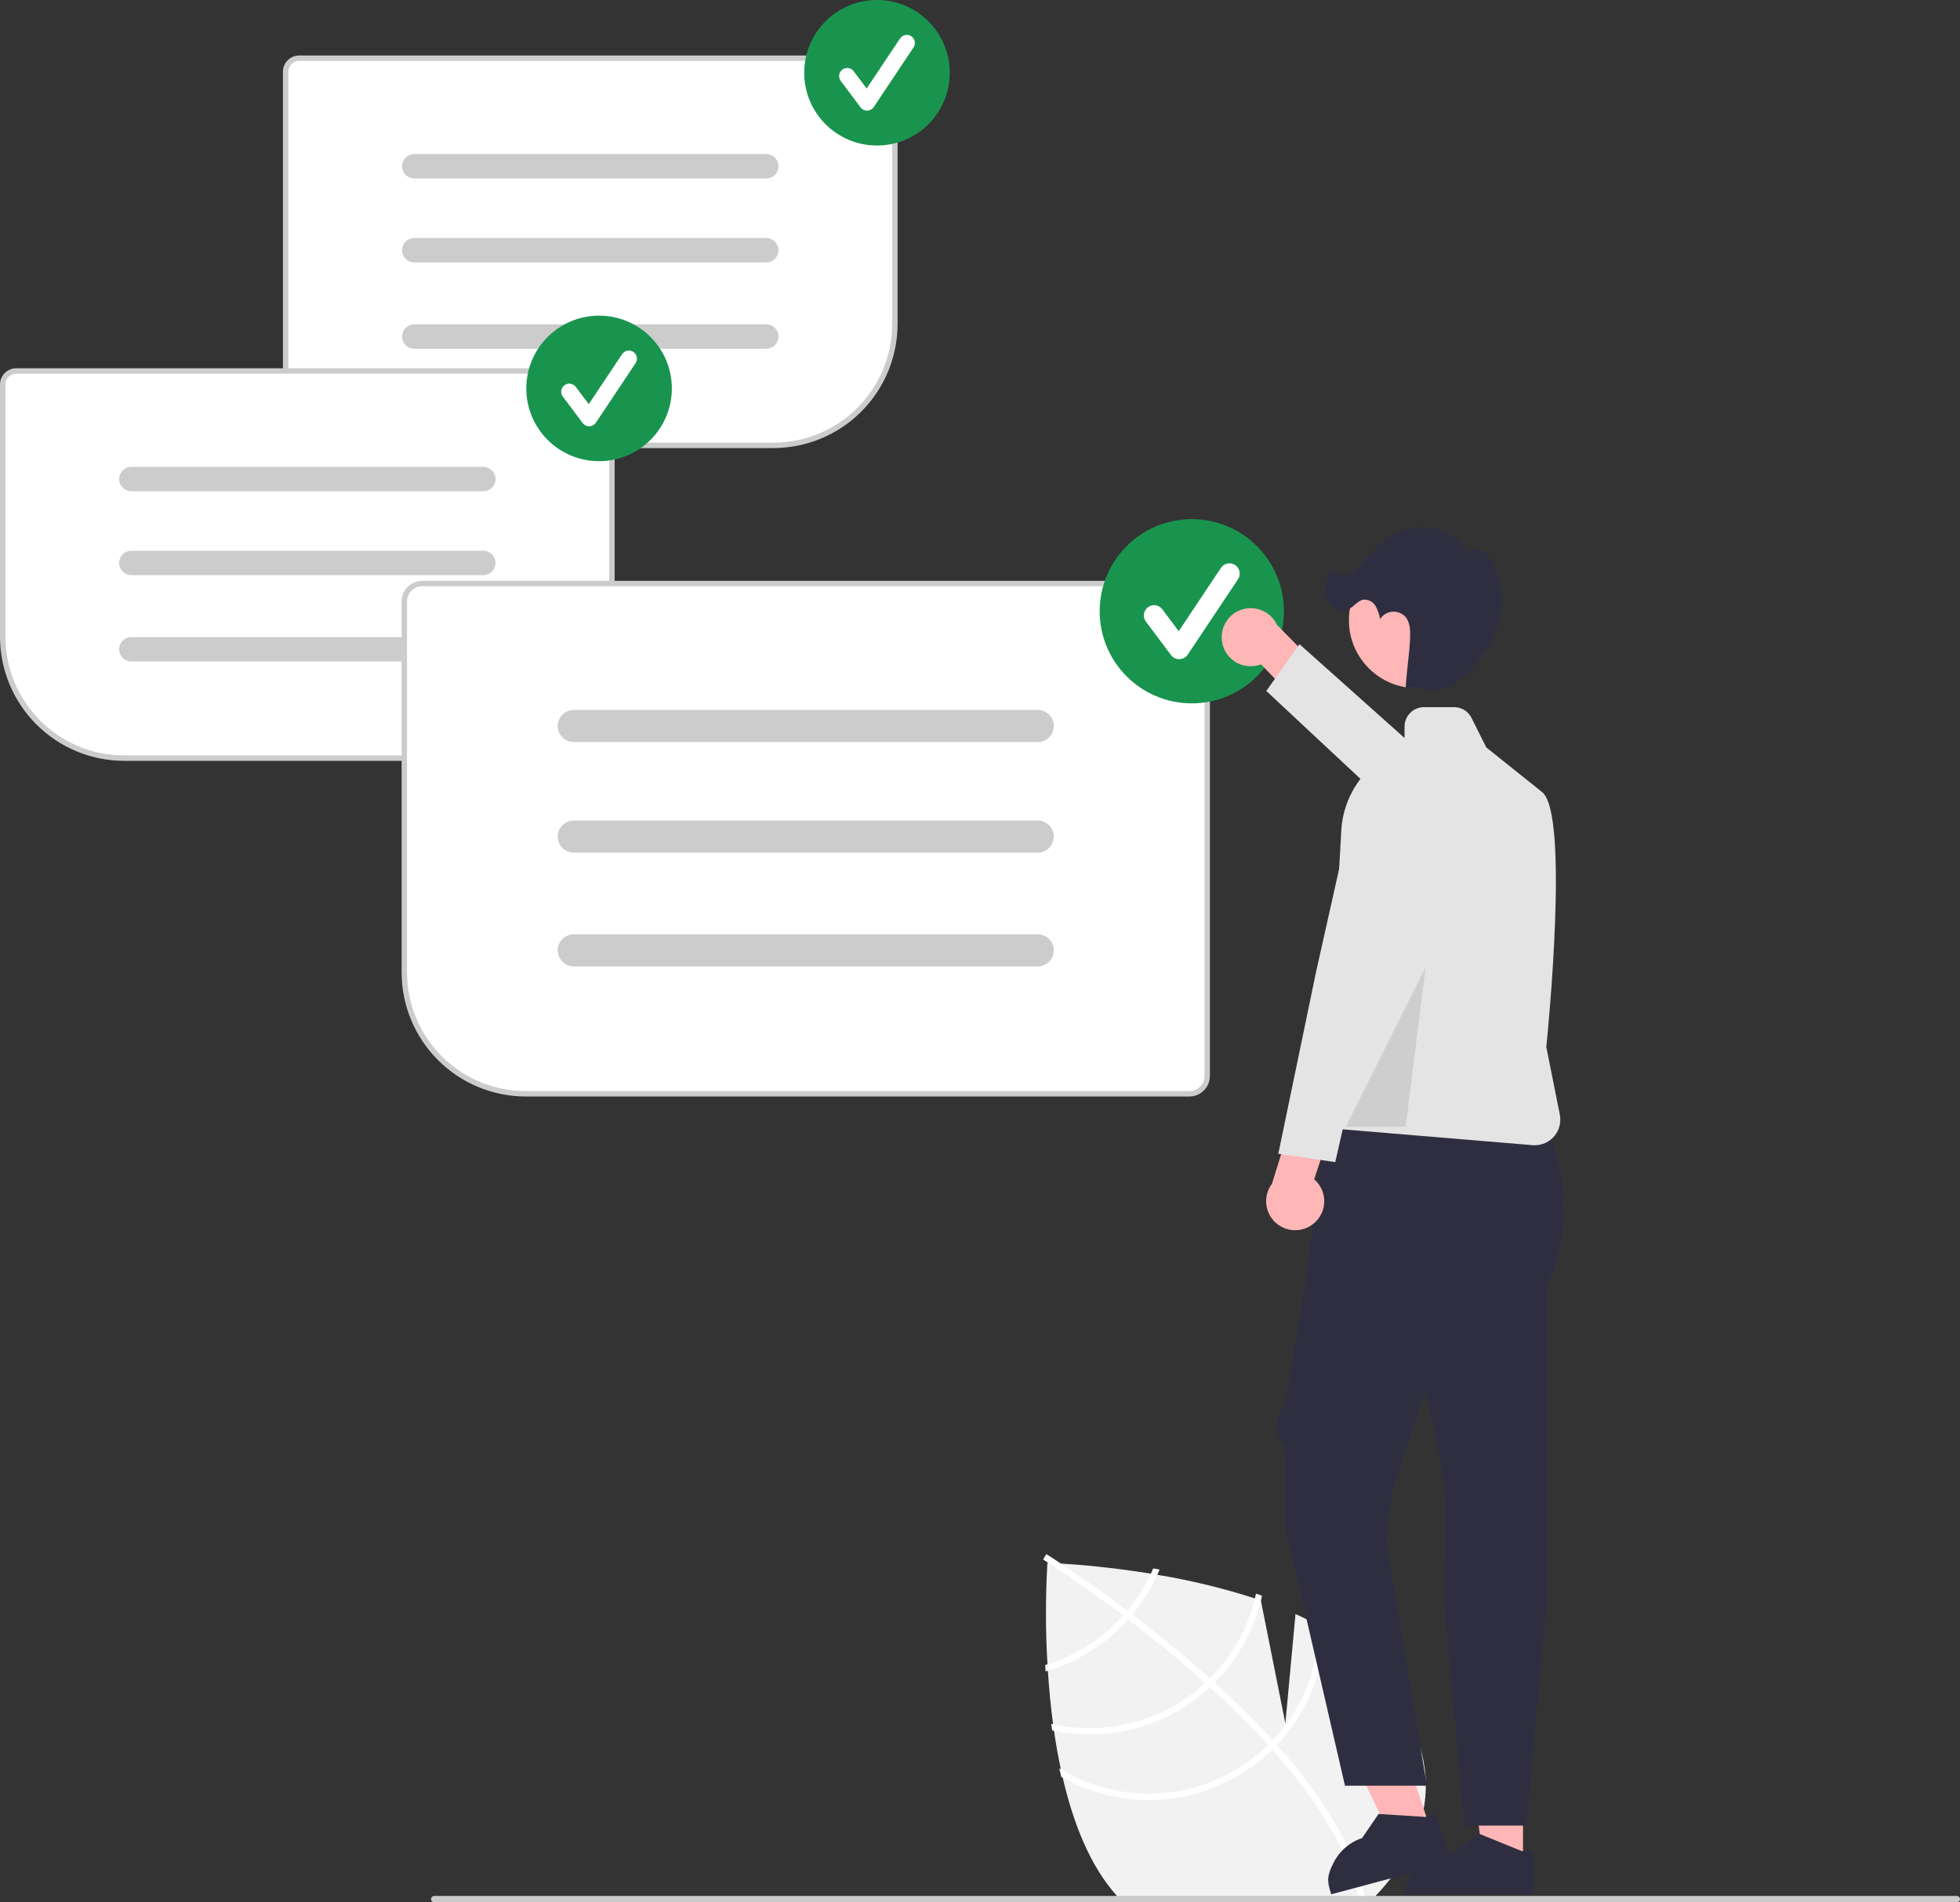 <svg width="408" height="396" viewBox="0 0 408 396" fill="none" xmlns="http://www.w3.org/2000/svg">
<rect x="0" y="0" width="408" height="396" fill="#333333" stroke="none"/>
<g clip-path="url(#clip0_105_9714)">
<path d="M286.328 394.663C285.901 395.113 285.458 395.556 285.008 396H233.774C233.353 395.568 232.937 395.124 232.522 394.663C232.505 394.647 232.488 394.624 232.471 394.607C226.905 388.441 223.4 379.478 221.216 370.026C221.075 369.453 220.952 368.874 220.828 368.29C220.255 365.634 219.789 362.949 219.407 360.287C219.34 359.827 219.272 359.366 219.216 358.906C218.699 355.081 218.351 351.319 218.126 347.786C218.098 347.331 218.07 346.888 218.042 346.444C217.631 339.411 217.627 332.361 218.031 325.327C218.031 325.327 218.098 325.327 218.228 325.333C218.604 325.35 219.508 325.389 220.839 325.468C224.507 325.692 231.427 326.254 239.565 327.579C240.009 327.653 240.458 327.731 240.907 327.81C247.791 328.947 254.581 330.591 261.222 332.729C261.638 332.87 262.048 333.01 262.464 333.151L262.469 333.179L267.563 358.737L269.675 335.987C271.355 336.745 272.989 337.554 274.556 338.418C274.994 338.66 275.421 338.901 275.842 339.149C279.425 341.178 282.677 343.743 285.486 346.753C302.195 365.269 298.617 381.819 286.328 394.663Z" fill="#F2F2F2"/>
<path d="M264.918 362.254L265.806 363.238C276.073 374.728 282.2 385.392 284.087 395.092C284.117 395.233 284.138 395.373 284.168 395.514L283.511 395.639L282.878 395.75C280.952 385.175 273.779 374.243 264.827 364.22C264.541 363.894 264.251 363.563 263.952 363.241C260.125 359.031 256.01 354.992 251.849 351.216C251.53 350.921 251.201 350.626 250.872 350.33C245.355 345.374 239.804 340.89 234.854 337.111C234.505 336.842 234.151 336.578 233.802 336.318C225.397 329.956 218.875 325.738 217.422 324.814C217.246 324.698 217.147 324.637 217.125 324.622L217.469 324.073L217.469 324.064L217.818 323.51C217.841 323.525 218.174 323.728 218.777 324.121C221.039 325.579 227.121 329.593 234.686 335.3C235.026 335.559 235.379 335.823 235.728 336.092C239.749 339.155 244.146 342.664 248.587 346.506C249.704 347.469 250.793 348.43 251.854 349.391C252.188 349.682 252.517 349.977 252.836 350.272C257.334 354.354 261.362 358.348 264.918 362.254Z" fill="white"/>
<path d="M240.048 326.49C239.896 326.855 239.733 327.22 239.565 327.58C238.282 330.356 236.641 332.952 234.684 335.302C234.398 335.639 234.106 335.981 233.802 336.318C232.982 337.222 232.11 338.097 231.185 338.941C227.401 342.366 222.916 344.927 218.042 346.444C217.885 346.494 217.733 346.545 217.576 346.59C217.604 347.034 217.632 347.472 217.66 347.927C217.818 347.882 217.969 347.837 218.126 347.786C223.298 346.227 228.058 343.538 232.061 339.912C233.04 339.028 233.972 338.092 234.853 337.11C235.156 336.779 235.448 336.436 235.729 336.093C237.822 333.579 239.564 330.792 240.907 327.81C241.065 327.45 241.222 327.091 241.373 326.726C240.924 326.647 240.48 326.569 240.048 326.49Z" fill="white"/>
<path d="M261.453 331.735C261.385 332.067 261.306 332.398 261.222 332.729C259.7 339.043 256.457 344.81 251.854 349.392C251.534 349.712 251.208 350.027 250.871 350.33C250.775 350.426 250.669 350.527 250.568 350.617C246.381 354.396 241.351 357.121 235.897 358.562C230.444 360.004 224.724 360.122 219.216 358.906C219.087 358.883 218.952 358.85 218.823 358.822C218.89 359.282 218.952 359.748 219.025 360.209C219.154 360.237 219.278 360.265 219.407 360.287C225.055 361.456 230.899 361.277 236.465 359.766C242.031 358.254 247.163 355.453 251.444 351.588C251.579 351.465 251.719 351.347 251.848 351.218C252.185 350.903 252.511 350.589 252.837 350.274C257.547 345.561 260.878 339.649 262.469 333.179C262.553 332.842 262.632 332.505 262.705 332.168C262.289 332.022 261.874 331.876 261.453 331.735Z" fill="white"/>
<path d="M274.556 337.469C274.562 337.784 274.562 338.104 274.556 338.419C274.462 347.294 271.02 355.807 264.918 362.253C264.603 362.59 264.278 362.916 263.952 363.242C263.598 363.584 263.244 363.927 262.879 364.252C257.229 369.344 250.092 372.485 242.52 373.212C234.949 373.94 227.344 372.214 220.828 368.29C220.716 368.232 220.608 368.168 220.502 368.099C220.637 368.695 220.772 369.279 220.918 369.863C221.019 369.919 221.114 369.975 221.216 370.026C227.92 373.764 235.627 375.311 243.255 374.451C250.883 373.591 258.052 370.367 263.756 365.23C264.121 364.898 264.486 364.567 264.828 364.219C265.165 363.899 265.485 363.573 265.805 363.236C271.994 356.71 275.566 348.137 275.842 339.149C275.854 338.845 275.859 338.542 275.859 338.239C275.432 337.975 274.994 337.722 274.556 337.469Z" fill="white"/>
<path d="M161.009 92.99H62.277C61.456 92.989 60.668 92.662 60.087 92.081C59.506 91.5 59.179 90.713 59.178 89.891V14.931C59.179 14.109 59.506 13.321 60.087 12.74C60.668 12.159 61.456 11.833 62.277 11.832H183.465C184.287 11.833 185.074 12.159 185.655 12.74C186.236 13.321 186.563 14.109 186.564 14.931V67.437C186.556 74.211 183.861 80.707 179.071 85.497C174.28 90.287 167.784 92.982 161.009 92.99Z" fill="white"/>
<path d="M161.009 93.27H62.278C61.382 93.269 60.522 92.913 59.889 92.279C59.255 91.646 58.899 90.787 58.898 89.891V14.931C58.899 14.035 59.255 13.175 59.889 12.542C60.522 11.908 61.381 11.552 62.278 11.551H183.465C184.361 11.552 185.22 11.908 185.854 12.542C186.488 13.175 186.844 14.034 186.845 14.931V67.437C186.837 74.286 184.113 80.852 179.269 85.695C174.425 90.538 167.858 93.263 161.009 93.27ZM62.278 12.674C61.679 12.675 61.106 12.913 60.683 13.336C60.26 13.759 60.022 14.332 60.021 14.931V89.891C60.022 90.489 60.26 91.063 60.683 91.486C61.106 91.909 61.679 92.147 62.278 92.147H161.009C167.561 92.14 173.842 89.534 178.475 84.902C183.108 80.269 185.714 73.988 185.722 67.437V14.931C185.721 14.332 185.483 13.759 185.06 13.336C184.637 12.913 184.063 12.675 183.465 12.674H62.278Z" fill="#CCCCCC"/>
<path d="M159.509 37.147H86.233C85.561 37.147 84.915 36.88 84.44 36.404C83.964 35.929 83.697 35.283 83.697 34.611C83.697 33.938 83.964 33.293 84.44 32.818C84.915 32.342 85.561 32.075 86.233 32.075H159.509C160.181 32.076 160.826 32.343 161.3 32.819C161.775 33.294 162.042 33.939 162.042 34.611C162.042 35.283 161.775 35.927 161.3 36.403C160.826 36.879 160.181 37.146 159.509 37.147Z" fill="#CCCCCC"/>
<path d="M159.509 54.619H86.233C85.561 54.619 84.915 54.352 84.44 53.876C83.964 53.401 83.697 52.755 83.697 52.083C83.697 51.41 83.964 50.765 84.44 50.289C84.915 49.814 85.561 49.547 86.233 49.547H159.509C160.182 49.547 160.827 49.814 161.303 50.289C161.779 50.765 162.046 51.41 162.046 52.083C162.046 52.755 161.779 53.401 161.303 53.876C160.827 54.352 160.182 54.619 159.509 54.619Z" fill="#CCCCCC"/>
<path d="M159.509 72.591H86.233C85.561 72.591 84.915 72.323 84.44 71.848C83.964 71.372 83.697 70.727 83.697 70.054C83.697 69.382 83.964 68.737 84.44 68.261C84.915 67.785 85.561 67.518 86.233 67.518H159.509C160.182 67.518 160.827 67.785 161.303 68.261C161.779 68.737 162.046 69.382 162.046 70.054C162.046 70.727 161.779 71.372 161.303 71.848C160.827 72.323 160.182 72.591 159.509 72.591Z" fill="#CCCCCC"/>
<path d="M182.555 30.291C190.921 30.291 197.702 23.51 197.702 15.146C197.702 6.781 190.921 0 182.555 0C174.19 0 167.408 6.781 167.408 15.146C167.408 23.51 174.19 30.291 182.555 30.291Z" fill="#19944F"/>
<path d="M180.489 23.028C180.227 23.028 179.969 22.967 179.735 22.85C179.501 22.733 179.298 22.564 179.141 22.354L175.009 16.845C174.876 16.668 174.779 16.466 174.724 16.252C174.67 16.038 174.657 15.815 174.689 15.596C174.72 15.377 174.794 15.166 174.907 14.976C175.02 14.785 175.169 14.619 175.346 14.486C175.523 14.354 175.724 14.257 175.939 14.202C176.153 14.147 176.376 14.135 176.595 14.166C176.814 14.198 177.025 14.272 177.215 14.384C177.405 14.497 177.572 14.646 177.705 14.823L180.408 18.427L187.352 8.013C187.6 7.641 187.985 7.383 188.423 7.295C188.861 7.208 189.316 7.298 189.688 7.546C190.06 7.794 190.318 8.179 190.406 8.617C190.493 9.055 190.403 9.51 190.156 9.882L181.891 22.278C181.741 22.502 181.54 22.687 181.305 22.818C181.069 22.948 180.805 23.02 180.536 23.028C180.52 23.028 180.504 23.028 180.489 23.028Z" fill="white"/>
<path d="M124.567 158.096H25.836C19.061 158.089 12.565 155.394 7.774 150.604C2.983 145.813 0.289 139.318 0.281 132.543V80.037C0.282 79.215 0.609 78.428 1.19 77.847C1.771 77.266 2.558 76.939 3.38 76.938H124.567C125.389 76.939 126.177 77.266 126.758 77.847C127.339 78.428 127.666 79.215 127.667 80.037V154.997C127.666 155.819 127.339 156.607 126.758 157.188C126.177 157.769 125.389 158.095 124.567 158.096Z" fill="white"/>
<path d="M124.567 158.377H25.836C18.986 158.369 12.419 155.645 7.576 150.802C2.732 145.959 0.008 139.392 0 132.543V80.037C0.001 79.141 0.357 78.282 0.991 77.648C1.625 77.014 2.484 76.658 3.38 76.657H124.567C125.463 76.658 126.323 77.014 126.956 77.648C127.59 78.282 127.946 79.141 127.947 80.037V154.997C127.946 155.893 127.59 156.752 126.956 157.386C126.323 158.02 125.463 158.376 124.567 158.377ZM3.38 77.78C2.782 77.781 2.208 78.019 1.785 78.442C1.362 78.865 1.124 79.439 1.123 80.037V132.543C1.131 139.095 3.737 145.376 8.37 150.008C13.003 154.641 19.284 157.246 25.836 157.254H124.567C125.166 157.253 125.739 157.015 126.162 156.592C126.585 156.169 126.823 155.596 126.824 154.997V80.037C126.823 79.439 126.585 78.865 126.162 78.442C125.739 78.019 125.166 77.781 124.567 77.78H3.38Z" fill="#CCCCCC"/>
<path d="M100.612 102.253H27.336C26.663 102.253 26.018 101.986 25.542 101.511C25.066 101.035 24.799 100.39 24.799 99.717C24.799 99.045 25.066 98.4 25.542 97.924C26.018 97.448 26.663 97.181 27.336 97.181H100.612C101.285 97.181 101.93 97.448 102.405 97.924C102.881 98.4 103.148 99.045 103.148 99.717C103.148 100.39 102.881 101.035 102.405 101.511C101.93 101.986 101.285 102.253 100.612 102.253Z" fill="#CCCCCC"/>
<path d="M100.612 119.725H27.336C26.663 119.725 26.018 119.458 25.542 118.983C25.066 118.507 24.799 117.862 24.799 117.189C24.799 116.517 25.066 115.871 25.542 115.396C26.018 114.92 26.663 114.653 27.336 114.653H100.612C101.285 114.653 101.93 114.92 102.405 115.396C102.881 115.871 103.148 116.517 103.148 117.189C103.148 117.862 102.881 118.507 102.405 118.983C101.93 119.458 101.285 119.725 100.612 119.725Z" fill="#CCCCCC"/>
<path d="M100.612 137.697H27.336C26.663 137.697 26.018 137.43 25.542 136.954C25.066 136.478 24.799 135.833 24.799 135.161C24.799 134.488 25.066 133.843 25.542 133.367C26.018 132.892 26.663 132.624 27.336 132.624H100.612C101.285 132.624 101.93 132.892 102.405 133.367C102.881 133.843 103.148 134.488 103.148 135.161C103.148 135.833 102.881 136.478 102.405 136.954C101.93 137.43 101.285 137.697 100.612 137.697Z" fill="#CCCCCC"/>
<path d="M124.705 95.999C133.07 95.999 139.852 89.218 139.852 80.854C139.852 72.489 133.07 65.708 124.705 65.708C116.339 65.708 109.557 72.489 109.557 80.854C109.557 89.218 116.339 95.999 124.705 95.999Z" fill="#19944F"/>
<path d="M122.638 88.736C122.377 88.736 122.119 88.675 121.885 88.558C121.651 88.441 121.447 88.272 121.29 88.062L117.158 82.553C117.025 82.376 116.929 82.174 116.874 81.96C116.819 81.746 116.807 81.523 116.838 81.304C116.869 81.085 116.943 80.874 117.056 80.684C117.169 80.493 117.318 80.327 117.495 80.194C117.672 80.061 117.874 79.965 118.088 79.91C118.302 79.855 118.525 79.843 118.744 79.874C118.963 79.906 119.174 79.98 119.364 80.092C119.555 80.205 119.721 80.354 119.854 80.531L122.557 84.135L129.501 73.721C129.749 73.349 130.134 73.091 130.573 73.003C131.011 72.916 131.466 73.006 131.838 73.254C132.209 73.501 132.468 73.887 132.555 74.325C132.643 74.763 132.553 75.218 132.305 75.59L124.04 87.986C123.891 88.21 123.69 88.395 123.454 88.526C123.218 88.656 122.954 88.728 122.685 88.736C122.669 88.736 122.654 88.736 122.638 88.736Z" fill="white"/>
<path d="M247.584 227.967H109.437C102.661 227.96 96.166 225.265 91.375 220.475C86.584 215.684 83.889 209.189 83.881 202.414V125.186C83.882 124.127 84.304 123.111 85.053 122.363C85.802 121.614 86.817 121.192 87.876 121.191H247.584C248.643 121.192 249.658 121.614 250.407 122.363C251.156 123.111 251.577 124.127 251.578 125.186V223.973C251.577 225.032 251.156 226.047 250.407 226.796C249.658 227.545 248.643 227.966 247.584 227.967Z" fill="white"/>
<path d="M247.584 228.248H109.437C102.587 228.24 96.02 225.516 91.176 220.673C86.333 215.83 83.608 209.264 83.6 202.414V125.186C83.602 124.052 84.053 122.966 84.854 122.164C85.656 121.363 86.743 120.912 87.876 120.91H247.584C248.717 120.912 249.804 121.363 250.606 122.164C251.407 122.966 251.858 124.052 251.859 125.186V223.973C251.858 225.106 251.407 226.193 250.606 226.994C249.804 227.796 248.717 228.247 247.584 228.248ZM87.876 122.034C87.04 122.035 86.239 122.367 85.648 122.958C85.057 123.549 84.725 124.35 84.724 125.186V202.414C84.731 208.966 87.337 215.247 91.97 219.879C96.603 224.512 102.885 227.118 109.437 227.125H247.584C248.42 227.124 249.221 226.792 249.812 226.201C250.403 225.61 250.735 224.808 250.736 223.973V125.186C250.735 124.35 250.403 123.549 249.812 122.958C249.221 122.367 248.42 122.035 247.584 122.034H87.876Z" fill="#CCCCCC"/>
<path d="M216.014 154.464H119.446C119.007 154.465 118.572 154.379 118.166 154.211C117.76 154.043 117.391 153.797 117.08 153.487C116.769 153.176 116.522 152.808 116.354 152.402C116.186 151.996 116.099 151.561 116.099 151.122C116.099 150.682 116.186 150.247 116.354 149.842C116.522 149.436 116.769 149.067 117.08 148.757C117.391 148.446 117.76 148.2 118.166 148.032C118.572 147.865 119.007 147.779 119.446 147.779H216.014C216.453 147.779 216.888 147.865 217.294 148.032C217.7 148.2 218.069 148.446 218.38 148.757C218.691 149.067 218.938 149.436 219.106 149.842C219.274 150.247 219.361 150.682 219.361 151.122C219.361 151.561 219.274 151.996 219.106 152.402C218.938 152.808 218.691 153.176 218.38 153.487C218.069 153.797 217.7 154.043 217.294 154.211C216.888 154.379 216.453 154.465 216.014 154.464Z" fill="#CCCCCC"/>
<path d="M216.014 177.49H119.446C119.007 177.49 118.572 177.404 118.166 177.236C117.76 177.069 117.391 176.823 117.08 176.512C116.769 176.202 116.522 175.833 116.354 175.427C116.186 175.021 116.099 174.587 116.099 174.147C116.099 173.708 116.186 173.273 116.354 172.867C116.522 172.461 116.769 172.093 117.08 171.782C117.391 171.472 117.76 171.226 118.166 171.058C118.572 170.89 119.007 170.804 119.446 170.805H216.014C216.9 170.805 217.75 171.157 218.377 171.784C219.004 172.411 219.356 173.261 219.356 174.147C219.356 175.034 219.004 175.884 218.377 176.511C217.75 177.137 216.9 177.49 216.014 177.49Z" fill="#CCCCCC"/>
<path d="M216.014 201.173H119.446C118.56 201.173 117.709 200.821 117.083 200.194C116.456 199.568 116.104 198.717 116.104 197.831C116.104 196.944 116.456 196.094 117.083 195.467C117.709 194.841 118.56 194.488 119.446 194.488H216.014C216.453 194.488 216.888 194.574 217.294 194.742C217.7 194.909 218.069 195.155 218.38 195.466C218.691 195.776 218.938 196.145 219.106 196.551C219.274 196.957 219.361 197.392 219.361 197.831C219.361 198.27 219.274 198.705 219.106 199.111C218.938 199.517 218.691 199.885 218.38 200.196C218.069 200.506 217.7 200.752 217.294 200.92C216.888 201.088 216.453 201.174 216.014 201.173Z" fill="#CCCCCC"/>
<path d="M248.085 146.41C258.675 146.41 267.26 137.826 267.26 127.237C267.26 116.648 258.675 108.064 248.085 108.064C237.496 108.064 228.911 116.648 228.911 127.237C228.911 137.826 237.496 146.41 248.085 146.41Z" fill="#19944F"/>
<path d="M245.47 137.216C245.139 137.216 244.812 137.138 244.516 136.99C244.22 136.842 243.962 136.627 243.764 136.362L238.533 129.388C238.365 129.164 238.242 128.909 238.173 128.638C238.103 128.366 238.088 128.084 238.128 127.807C238.167 127.53 238.261 127.263 238.404 127.022C238.546 126.781 238.735 126.57 238.959 126.402C239.183 126.234 239.438 126.112 239.71 126.043C239.981 125.973 240.263 125.958 240.541 125.997C240.818 126.037 241.085 126.131 241.326 126.273C241.567 126.416 241.777 126.605 241.945 126.829L245.368 131.391L254.157 118.208C254.471 117.738 254.959 117.412 255.514 117.302C256.068 117.191 256.643 117.305 257.114 117.619C257.584 117.932 257.911 118.42 258.022 118.974C258.133 119.528 258.02 120.103 257.707 120.574L247.245 136.266C247.055 136.55 246.801 136.784 246.502 136.949C246.204 137.114 245.87 137.205 245.529 137.215C245.509 137.215 245.49 137.216 245.47 137.216Z" fill="white"/>
<path d="M297.759 380.694L289.958 383.302L276.183 354.457L287.697 350.606L297.759 380.694Z" fill="#FFB6B6"/>
<path d="M302.278 387.589L277.124 394.316L277.018 393.998C276.143 391.383 276.339 390.269 277.57 387.801C278.172 386.586 279.009 385.502 280.033 384.613C281.056 383.723 282.246 383.046 283.534 382.619L283.534 382.619L286.963 377.597L296.702 378.216L298.897 377.481L302.278 387.589Z" fill="#2F2E41"/>
<path d="M317.033 388.028H308.808L304.894 356.303L317.035 356.303L317.033 388.028Z" fill="#FFB6B6"/>
<path d="M319.131 394.316L292.608 394.315V393.98C292.608 391.222 293.682 390.315 295.632 388.365C296.588 387.404 297.726 386.642 298.979 386.123C300.232 385.604 301.575 385.338 302.931 385.342H302.932L307.777 381.667L316.816 385.343L319.131 385.343L319.131 394.316Z" fill="#2F2E41"/>
<path d="M254.43 133.84C254.599 134.701 254.956 135.516 255.474 136.225C255.992 136.934 256.659 137.521 257.428 137.944C258.198 138.368 259.051 138.617 259.927 138.675C260.804 138.733 261.682 138.599 262.501 138.28L271.997 148.194L279.429 143.893L265.822 130.082C265.197 128.742 264.101 127.678 262.744 127.092C261.386 126.506 259.861 126.438 258.457 126.901C257.052 127.364 255.867 128.326 255.125 129.605C254.383 130.884 254.135 132.391 254.43 133.84Z" fill="#FFB6B6"/>
<path d="M315.887 183.686L320.168 179.257L295.412 156.33L270.495 134.084L263.594 143.835L289.705 168.205L315.887 183.686Z" fill="#E4E4E4"/>
<path d="M300.676 334.141C300.676 328.575 300.786 324.605 300.875 321.415C301.134 312.079 301.203 309.57 297.63 293.493L296.713 289.364L291.301 305.596C289.573 310.774 288.69 316.197 288.686 321.656L297.029 371.713H279.976L267.486 317.596L267.48 301.043C266.38 299.904 265.765 298.383 265.765 296.799C265.765 295.216 266.38 293.694 267.48 292.556L271.63 267.756L275.83 234.333H321.834C321.834 234.333 329.952 251.16 321.884 267.851L321.883 334.162L317.715 380.011H304.845L300.676 334.141Z" fill="#2F2E41"/>
<path d="M319.021 238.379L275.991 234.793L275.767 234.775L279.201 172.968C279.403 169.082 280.767 165.346 283.116 162.243C285.465 159.141 288.691 156.815 292.377 155.566V151.241C292.378 150.17 292.804 149.144 293.561 148.387C294.318 147.63 295.345 147.204 296.415 147.203H302.703C303.453 147.2 304.189 147.408 304.828 147.803C305.466 148.197 305.981 148.763 306.315 149.435L309.389 155.583L321.014 164.883C326.756 169.476 322.135 215.526 321.887 217.956L324.698 232.014C324.853 232.787 324.834 233.585 324.643 234.35C324.453 235.115 324.095 235.829 323.596 236.439C323.096 237.05 322.468 237.542 321.756 237.881C321.044 238.219 320.265 238.396 319.477 238.398C319.326 238.397 319.174 238.391 319.021 238.379Z" fill="#E4E4E4"/>
<path d="M273.452 254.698C274.133 254.142 274.683 253.445 275.064 252.653C275.446 251.862 275.649 250.997 275.66 250.119C275.67 249.241 275.489 248.371 275.127 247.571C274.765 246.771 274.232 246.059 273.566 245.487L277.835 232.441L270.539 227.913L264.769 246.422C263.882 247.605 263.46 249.072 263.582 250.546C263.705 252.019 264.364 253.396 265.434 254.417C266.505 255.437 267.912 256.029 269.39 256.081C270.868 256.132 272.313 255.64 273.452 254.698Z" fill="#FFB6B6"/>
<path d="M288.458 166.004L282.535 164.029L273.978 202.201L266.098 240.162L277.95 241.906L287.142 201.543L288.458 166.004Z" fill="#E4E4E4"/>
<path d="M294.928 143.252C302.733 143.252 309.06 136.925 309.06 129.121C309.06 121.316 302.733 114.99 294.928 114.99C287.122 114.99 280.795 121.316 280.795 129.121C280.795 136.925 287.122 143.252 294.928 143.252Z" fill="#FFB6B6"/>
<path d="M275.912 122.201C276.042 120.861 276.426 119.559 277.043 118.363C277.704 119.8 279.765 120.049 281.175 119.334C282.586 118.619 283.531 117.261 284.539 116.043C287.198 112.828 290.856 110.22 295.002 109.746C299.147 109.271 303.716 111.363 305.283 115.23C305.986 114.254 307.485 114.146 308.546 114.713C309.571 115.359 310.371 116.306 310.835 117.425C311.879 119.565 312.468 121.898 312.567 124.277C312.666 126.656 312.272 129.03 311.41 131.249C309.665 135.666 305.354 141.617 300.906 143.284C298.206 144.296 295.479 143.001 292.608 143.284C292.758 140.151 293.366 136.284 293.516 133.15C293.598 131.434 293.61 129.514 292.438 128.258C292.079 127.917 291.648 127.659 291.178 127.502C290.707 127.345 290.208 127.294 289.716 127.351C289.223 127.409 288.75 127.574 288.328 127.834C287.906 128.095 287.547 128.446 287.276 128.861C287.13 127.886 286.801 126.948 286.306 126.097C286.052 125.675 285.685 125.332 285.246 125.107C284.808 124.883 284.315 124.785 283.824 124.825C282.625 125.022 281.884 126.253 280.784 126.768C280.159 127.018 279.472 127.072 278.816 126.922C278.16 126.771 277.565 126.424 277.112 125.926C276.671 125.418 276.338 124.826 276.132 124.186C275.926 123.546 275.851 122.87 275.912 122.201Z" fill="#2F2E41"/>
<path opacity="0.1" d="M296.757 201.371L280.159 234.563H292.608L296.757 201.371Z" fill="black"/>
<path d="M408 395.332C408 395.42 407.983 395.507 407.95 395.588C407.916 395.669 407.867 395.743 407.805 395.805C407.743 395.867 407.669 395.916 407.588 395.95C407.507 395.983 407.419 396 407.332 396H90.394C90.217 396 90.047 395.93 89.922 395.804C89.797 395.679 89.726 395.509 89.726 395.332C89.726 395.154 89.797 394.984 89.922 394.859C90.047 394.734 90.217 394.663 90.394 394.663H407.332C407.419 394.663 407.507 394.68 407.588 394.714C407.669 394.747 407.743 394.796 407.805 394.859C407.867 394.921 407.916 394.994 407.95 395.076C407.983 395.157 408 395.244 408 395.332Z" fill="#CACACA"/>
</g>
<defs>
<clipPath id="clip0_105_9714">
<rect width="408" height="396" fill="white"/>
</clipPath>
</defs>
</svg>
